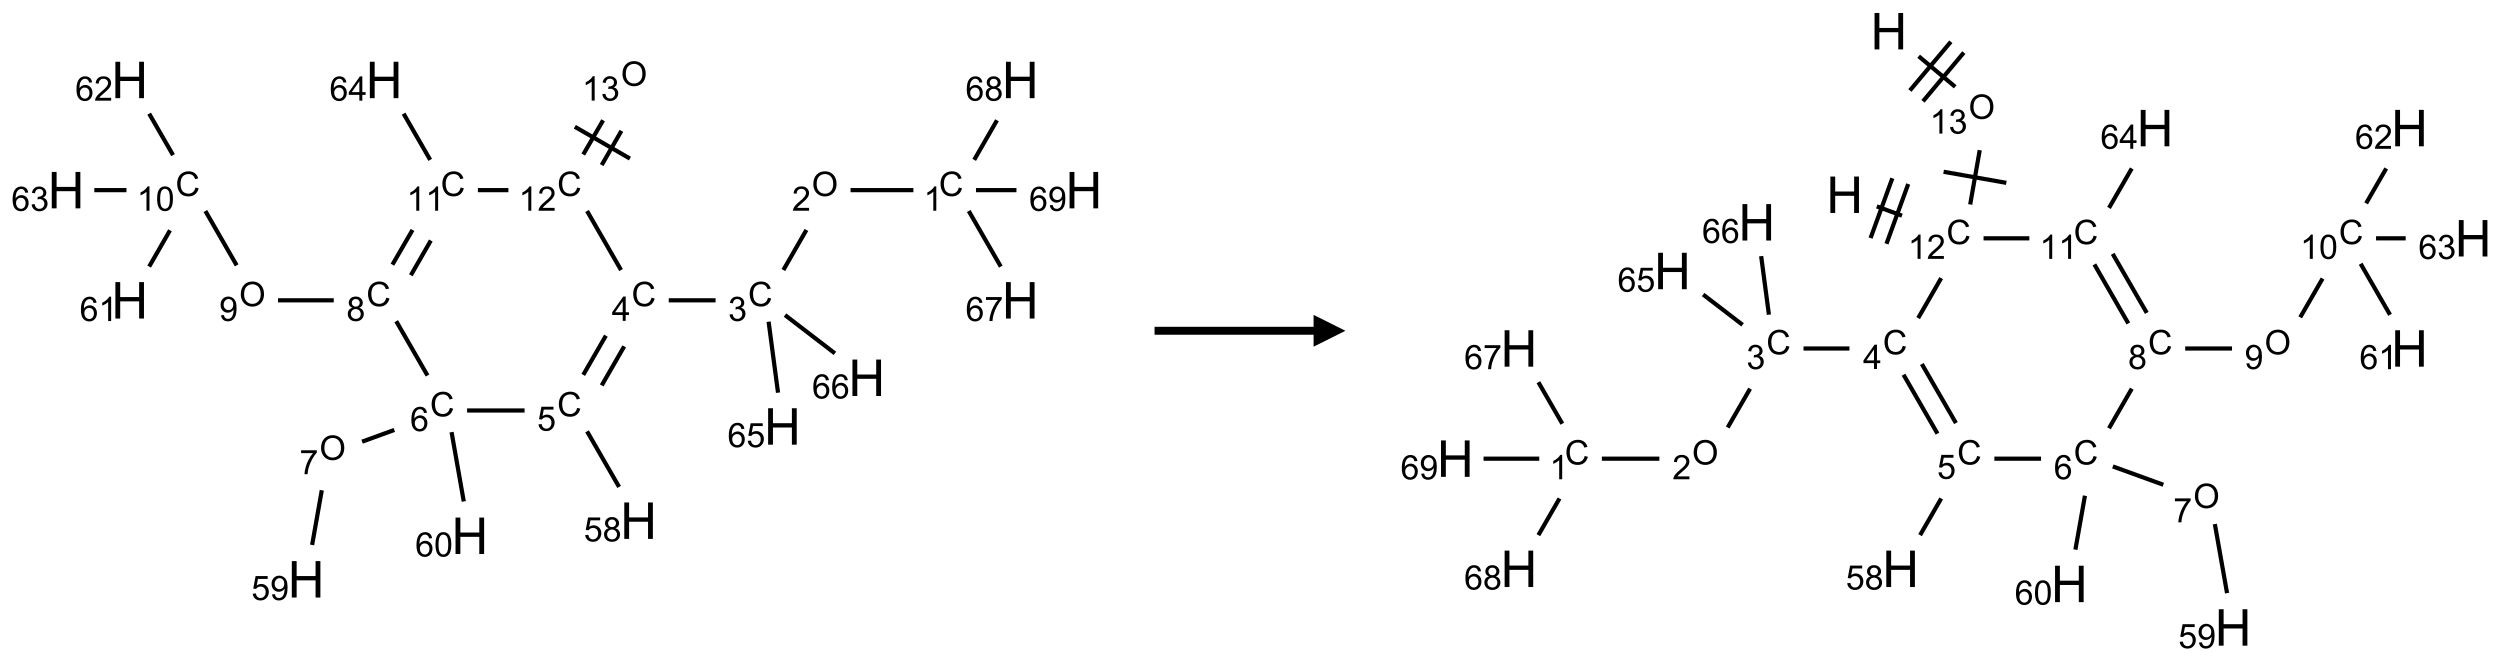 <?xml version="1.0" encoding="UTF-8"?>
<svg xmlns="http://www.w3.org/2000/svg" xmlns:xlink="http://www.w3.org/1999/xlink" width="786" height="208" viewBox="0 0 786 208">
<defs>
<g>
<g id="glyph-0-0">
<path d="M 1.332 0 L 1.332 -6.668 L 6.668 -6.668 L 6.668 0 Z M 1.5 -0.168 L 6.5 -0.168 L 6.5 -6.5 L 1.5 -6.5 Z M 1.5 -0.168 "/>
</g>
<g id="glyph-0-1">
<path d="M 6.27 -2.676 L 7.281 -2.422 C 7.07 -1.594 6.688 -0.961 6.137 -0.523 C 5.586 -0.086 4.914 0.129 4.121 0.129 C 3.297 0.129 2.629 -0.039 2.113 -0.371 C 1.598 -0.707 1.203 -1.191 0.934 -1.828 C 0.664 -2.465 0.531 -3.145 0.531 -3.875 C 0.531 -4.672 0.684 -5.363 0.988 -5.957 C 1.293 -6.547 1.723 -6.996 2.285 -7.305 C 2.844 -7.613 3.461 -7.766 4.137 -7.766 C 4.898 -7.766 5.543 -7.57 6.062 -7.184 C 6.582 -6.793 6.945 -6.246 7.152 -5.543 L 6.156 -5.309 C 5.98 -5.863 5.723 -6.266 5.387 -6.52 C 5.051 -6.773 4.625 -6.902 4.113 -6.902 C 3.527 -6.902 3.039 -6.762 2.645 -6.48 C 2.25 -6.199 1.973 -5.82 1.812 -5.348 C 1.652 -4.871 1.574 -4.383 1.574 -3.879 C 1.574 -3.23 1.668 -2.664 1.855 -2.18 C 2.047 -1.695 2.34 -1.332 2.738 -1.094 C 3.137 -0.855 3.57 -0.734 4.035 -0.734 C 4.602 -0.734 5.082 -0.898 5.473 -1.223 C 5.867 -1.551 6.133 -2.035 6.27 -2.676 Z M 6.27 -2.676 "/>
</g>
<g id="glyph-0-2">
<path d="M 3.973 0 L 3.035 0 L 3.035 -5.973 C 2.809 -5.758 2.516 -5.543 2.148 -5.328 C 1.781 -5.113 1.453 -4.953 1.16 -4.844 L 1.16 -5.75 C 1.684 -5.996 2.145 -6.297 2.535 -6.645 C 2.93 -6.996 3.207 -7.336 3.371 -7.668 L 3.973 -7.668 Z M 3.973 0 "/>
</g>
<g id="glyph-0-3">
<path d="M 0.516 -3.719 C 0.516 -4.984 0.855 -5.977 1.535 -6.695 C 2.215 -7.414 3.094 -7.77 4.172 -7.77 C 4.875 -7.77 5.512 -7.602 6.078 -7.266 C 6.645 -6.93 7.074 -6.461 7.371 -5.855 C 7.668 -5.254 7.816 -4.57 7.816 -3.809 C 7.816 -3.035 7.66 -2.34 7.348 -1.73 C 7.035 -1.117 6.594 -0.656 6.02 -0.34 C 5.449 -0.027 4.828 0.129 4.168 0.129 C 3.449 0.129 2.805 -0.043 2.238 -0.391 C 1.672 -0.738 1.246 -1.211 0.953 -1.812 C 0.66 -2.414 0.516 -3.047 0.516 -3.719 Z M 1.559 -3.703 C 1.559 -2.781 1.805 -2.059 2.301 -1.527 C 2.793 -1 3.414 -0.734 4.16 -0.734 C 4.922 -0.734 5.547 -1 6.039 -1.535 C 6.531 -2.07 6.777 -2.828 6.777 -3.812 C 6.777 -4.434 6.672 -4.977 6.461 -5.441 C 6.25 -5.902 5.945 -6.262 5.539 -6.52 C 5.133 -6.773 4.68 -6.902 4.176 -6.902 C 3.461 -6.902 2.848 -6.656 2.332 -6.164 C 1.816 -5.672 1.559 -4.852 1.559 -3.703 Z M 1.559 -3.703 "/>
</g>
<g id="glyph-0-4">
<path d="M 5.371 -0.902 L 5.371 0 L 0.324 0 C 0.316 -0.227 0.352 -0.441 0.434 -0.652 C 0.562 -0.996 0.766 -1.332 1.051 -1.668 C 1.332 -2 1.742 -2.387 2.277 -2.824 C 3.105 -3.504 3.668 -4.043 3.957 -4.441 C 4.25 -4.84 4.395 -5.215 4.395 -5.566 C 4.395 -5.938 4.262 -6.254 3.996 -6.508 C 3.73 -6.762 3.387 -6.891 2.957 -6.891 C 2.508 -6.891 2.145 -6.754 1.875 -6.484 C 1.605 -6.215 1.469 -5.84 1.465 -5.359 L 0.5 -5.457 C 0.566 -6.176 0.812 -6.727 1.246 -7.102 C 1.676 -7.477 2.254 -7.668 2.98 -7.668 C 3.711 -7.668 4.293 -7.465 4.719 -7.059 C 5.145 -6.652 5.359 -6.148 5.359 -5.547 C 5.359 -5.242 5.297 -4.941 5.172 -4.645 C 5.047 -4.352 4.84 -4.039 4.551 -3.715 C 4.262 -3.387 3.777 -2.938 3.105 -2.371 C 2.543 -1.898 2.18 -1.578 2.02 -1.41 C 1.859 -1.242 1.73 -1.07 1.625 -0.902 Z M 5.371 -0.902 "/>
</g>
<g id="glyph-0-5">
<path d="M 0.449 -2.016 L 1.387 -2.141 C 1.492 -1.609 1.676 -1.227 1.934 -0.992 C 2.191 -0.758 2.508 -0.641 2.879 -0.641 C 3.32 -0.641 3.695 -0.793 3.996 -1.098 C 4.301 -1.402 4.453 -1.781 4.453 -2.234 C 4.453 -2.664 4.312 -3.02 4.031 -3.301 C 3.75 -3.578 3.391 -3.719 2.957 -3.719 C 2.781 -3.719 2.562 -3.684 2.297 -3.613 L 2.402 -4.438 C 2.465 -4.43 2.516 -4.426 2.551 -4.426 C 2.949 -4.426 3.312 -4.531 3.629 -4.738 C 3.949 -4.949 4.109 -5.27 4.109 -5.703 C 4.109 -6.047 3.992 -6.332 3.762 -6.559 C 3.527 -6.785 3.227 -6.895 2.859 -6.895 C 2.496 -6.895 2.191 -6.781 1.949 -6.551 C 1.707 -6.324 1.547 -5.98 1.48 -5.52 L 0.543 -5.688 C 0.656 -6.316 0.918 -6.805 1.324 -7.148 C 1.73 -7.492 2.234 -7.668 2.84 -7.668 C 3.254 -7.668 3.641 -7.578 3.988 -7.398 C 4.34 -7.219 4.609 -6.977 4.793 -6.668 C 4.98 -6.359 5.074 -6.031 5.074 -5.684 C 5.074 -5.352 4.984 -5.051 4.809 -4.781 C 4.629 -4.512 4.367 -4.297 4.02 -4.137 C 4.473 -4.031 4.824 -3.816 5.074 -3.488 C 5.324 -3.16 5.449 -2.75 5.449 -2.254 C 5.449 -1.59 5.203 -1.023 4.719 -0.559 C 4.234 -0.098 3.617 0.137 2.875 0.137 C 2.203 0.137 1.648 -0.062 1.207 -0.465 C 0.762 -0.863 0.512 -1.379 0.449 -2.016 Z M 0.449 -2.016 "/>
</g>
<g id="glyph-0-6">
<path d="M 3.449 0 L 3.449 -1.828 L 0.137 -1.828 L 0.137 -2.688 L 3.621 -7.637 L 4.387 -7.637 L 4.387 -2.688 L 5.418 -2.688 L 5.418 -1.828 L 4.387 -1.828 L 4.387 0 Z M 3.449 -2.688 L 3.449 -6.129 L 1.059 -2.688 Z M 3.449 -2.688 "/>
</g>
<g id="glyph-0-7">
<path d="M 0.441 -2 L 1.426 -2.082 C 1.5 -1.605 1.668 -1.242 1.934 -1.004 C 2.199 -0.762 2.52 -0.641 2.895 -0.641 C 3.348 -0.641 3.73 -0.812 4.043 -1.152 C 4.355 -1.492 4.512 -1.941 4.512 -2.504 C 4.512 -3.039 4.359 -3.461 4.059 -3.77 C 3.758 -4.078 3.367 -4.234 2.879 -4.234 C 2.578 -4.234 2.305 -4.164 2.062 -4.027 C 1.82 -3.891 1.629 -3.715 1.488 -3.496 L 0.609 -3.609 L 1.348 -7.531 L 5.145 -7.531 L 5.145 -6.637 L 2.098 -6.637 L 1.688 -4.582 C 2.145 -4.902 2.625 -5.062 3.129 -5.062 C 3.797 -5.062 4.359 -4.832 4.816 -4.371 C 5.277 -3.91 5.504 -3.312 5.504 -2.59 C 5.504 -1.898 5.305 -1.301 4.902 -0.797 C 4.41 -0.18 3.742 0.129 2.895 0.129 C 2.199 0.129 1.633 -0.062 1.195 -0.453 C 0.758 -0.844 0.504 -1.359 0.441 -2 Z M 0.441 -2 "/>
</g>
<g id="glyph-0-8">
<path d="M 1.887 -4.141 C 1.496 -4.281 1.207 -4.484 1.02 -4.75 C 0.832 -5.016 0.738 -5.328 0.738 -5.699 C 0.738 -6.254 0.938 -6.719 1.34 -7.098 C 1.738 -7.477 2.27 -7.668 2.934 -7.668 C 3.598 -7.668 4.137 -7.473 4.543 -7.086 C 4.949 -6.699 5.152 -6.227 5.152 -5.672 C 5.152 -5.316 5.059 -5.008 4.871 -4.746 C 4.688 -4.484 4.406 -4.281 4.027 -4.141 C 4.496 -3.988 4.852 -3.742 5.098 -3.402 C 5.34 -3.062 5.465 -2.656 5.465 -2.184 C 5.465 -1.531 5.234 -0.98 4.77 -0.535 C 4.309 -0.09 3.703 0.129 2.949 0.129 C 2.195 0.129 1.586 -0.094 1.125 -0.539 C 0.664 -0.984 0.434 -1.543 0.434 -2.207 C 0.434 -2.703 0.559 -3.121 0.809 -3.457 C 1.062 -3.793 1.422 -4.02 1.887 -4.141 Z M 1.699 -5.73 C 1.699 -5.367 1.812 -5.074 2.047 -4.844 C 2.281 -4.613 2.582 -4.5 2.953 -4.5 C 3.312 -4.5 3.609 -4.613 3.84 -4.84 C 4.07 -5.066 4.188 -5.348 4.188 -5.676 C 4.188 -6.02 4.07 -6.309 3.832 -6.543 C 3.594 -6.777 3.297 -6.895 2.941 -6.895 C 2.586 -6.895 2.289 -6.781 2.051 -6.551 C 1.816 -6.324 1.699 -6.047 1.699 -5.73 Z M 1.395 -2.203 C 1.395 -1.938 1.461 -1.676 1.586 -1.426 C 1.711 -1.176 1.902 -0.984 2.152 -0.848 C 2.402 -0.711 2.672 -0.641 2.957 -0.641 C 3.406 -0.641 3.777 -0.785 4.066 -1.074 C 4.359 -1.363 4.504 -1.727 4.504 -2.172 C 4.504 -2.625 4.355 -2.996 4.055 -3.293 C 3.754 -3.586 3.379 -3.734 2.926 -3.734 C 2.484 -3.734 2.121 -3.59 1.832 -3.297 C 1.543 -3.004 1.395 -2.641 1.395 -2.203 Z M 1.395 -2.203 "/>
</g>
<g id="glyph-0-9">
<path d="M 5.309 -5.766 L 4.375 -5.691 C 4.293 -6.059 4.172 -6.328 4.02 -6.496 C 3.766 -6.762 3.453 -6.895 3.082 -6.895 C 2.785 -6.895 2.523 -6.812 2.297 -6.645 C 2 -6.43 1.77 -6.117 1.598 -5.703 C 1.43 -5.289 1.34 -4.703 1.332 -3.938 C 1.559 -4.281 1.836 -4.535 2.16 -4.703 C 2.488 -4.871 2.828 -4.953 3.188 -4.953 C 3.812 -4.953 4.344 -4.723 4.785 -4.262 C 5.223 -3.801 5.441 -3.207 5.441 -2.48 C 5.441 -2 5.34 -1.555 5.133 -1.145 C 4.926 -0.73 4.641 -0.418 4.281 -0.199 C 3.922 0.02 3.512 0.129 3.051 0.129 C 2.27 0.129 1.633 -0.156 1.141 -0.73 C 0.648 -1.305 0.402 -2.254 0.402 -3.574 C 0.402 -5.051 0.672 -6.121 1.219 -6.793 C 1.695 -7.375 2.336 -7.668 3.141 -7.668 C 3.742 -7.668 4.234 -7.5 4.617 -7.16 C 5 -6.824 5.23 -6.359 5.309 -5.766 Z M 1.48 -2.473 C 1.48 -2.152 1.547 -1.844 1.684 -1.547 C 1.82 -1.25 2.016 -1.027 2.262 -0.871 C 2.508 -0.719 2.766 -0.641 3.035 -0.641 C 3.434 -0.641 3.773 -0.801 4.059 -1.121 C 4.344 -1.441 4.484 -1.875 4.484 -2.422 C 4.484 -2.949 4.344 -3.367 4.062 -3.668 C 3.781 -3.973 3.426 -4.125 3 -4.125 C 2.578 -4.125 2.219 -3.973 1.922 -3.668 C 1.625 -3.363 1.48 -2.969 1.48 -2.473 Z M 1.48 -2.473 "/>
</g>
<g id="glyph-0-10">
<path d="M 0.504 -6.637 L 0.504 -7.535 L 5.449 -7.535 L 5.449 -6.809 C 4.961 -6.289 4.48 -5.602 4.004 -4.746 C 3.527 -3.887 3.156 -3.004 2.895 -2.098 C 2.707 -1.461 2.59 -0.762 2.535 0 L 1.574 0 C 1.582 -0.602 1.703 -1.328 1.926 -2.176 C 2.152 -3.027 2.477 -3.848 2.898 -4.637 C 3.32 -5.426 3.77 -6.094 4.246 -6.637 Z M 0.504 -6.637 "/>
</g>
<g id="glyph-0-11">
<path d="M 0.582 -1.766 L 1.484 -1.848 C 1.562 -1.426 1.707 -1.117 1.922 -0.926 C 2.137 -0.734 2.414 -0.641 2.75 -0.641 C 3.039 -0.641 3.289 -0.707 3.508 -0.84 C 3.727 -0.973 3.902 -1.148 4.043 -1.367 C 4.18 -1.586 4.297 -1.887 4.391 -2.262 C 4.484 -2.637 4.531 -3.016 4.531 -3.406 C 4.531 -3.449 4.531 -3.512 4.527 -3.594 C 4.34 -3.297 4.082 -3.055 3.758 -2.867 C 3.434 -2.68 3.082 -2.59 2.703 -2.59 C 2.07 -2.59 1.535 -2.816 1.098 -3.277 C 0.66 -3.734 0.441 -4.34 0.441 -5.09 C 0.441 -5.863 0.672 -6.484 1.129 -6.957 C 1.586 -7.43 2.156 -7.668 2.844 -7.668 C 3.34 -7.668 3.793 -7.531 4.207 -7.266 C 4.617 -7 4.93 -6.617 5.145 -6.121 C 5.355 -5.629 5.465 -4.91 5.465 -3.973 C 5.465 -2.996 5.359 -2.223 5.145 -1.645 C 4.934 -1.066 4.617 -0.625 4.199 -0.324 C 3.781 -0.02 3.293 0.129 2.73 0.129 C 2.133 0.129 1.645 -0.035 1.266 -0.367 C 0.887 -0.699 0.66 -1.164 0.582 -1.766 Z M 4.422 -5.137 C 4.422 -5.676 4.277 -6.102 3.992 -6.418 C 3.707 -6.734 3.359 -6.891 2.957 -6.891 C 2.543 -6.891 2.18 -6.719 1.871 -6.379 C 1.562 -6.039 1.406 -5.598 1.406 -5.059 C 1.406 -4.57 1.555 -4.176 1.848 -3.871 C 2.141 -3.566 2.5 -3.418 2.934 -3.418 C 3.367 -3.418 3.723 -3.57 4.004 -3.871 C 4.281 -4.176 4.422 -4.598 4.422 -5.137 Z M 4.422 -5.137 "/>
</g>
<g id="glyph-0-12">
<path d="M 0.441 -3.766 C 0.441 -4.668 0.535 -5.395 0.723 -5.945 C 0.906 -6.496 1.184 -6.922 1.551 -7.219 C 1.918 -7.516 2.375 -7.668 2.934 -7.668 C 3.344 -7.668 3.703 -7.586 4.012 -7.418 C 4.32 -7.254 4.574 -7.016 4.777 -6.707 C 4.977 -6.395 5.137 -6.016 5.25 -5.57 C 5.363 -5.125 5.422 -4.523 5.422 -3.766 C 5.422 -2.871 5.328 -2.148 5.145 -1.598 C 4.961 -1.047 4.688 -0.621 4.32 -0.32 C 3.953 -0.02 3.492 0.129 2.934 0.129 C 2.195 0.129 1.617 -0.133 1.199 -0.66 C 0.695 -1.297 0.441 -2.332 0.441 -3.766 Z M 1.406 -3.766 C 1.406 -2.512 1.555 -1.68 1.848 -1.262 C 2.141 -0.848 2.5 -0.641 2.934 -0.641 C 3.363 -0.641 3.727 -0.848 4.02 -1.266 C 4.312 -1.684 4.457 -2.516 4.457 -3.766 C 4.457 -5.023 4.312 -5.859 4.02 -6.27 C 3.727 -6.684 3.359 -6.891 2.922 -6.891 C 2.492 -6.891 2.148 -6.707 1.891 -6.344 C 1.566 -5.879 1.406 -5.02 1.406 -3.766 Z M 1.406 -3.766 "/>
</g>
<g id="glyph-1-0">
<path d="M 2 0 L 2 -10 L 10 -10 L 10 0 Z M 2.25 -0.25 L 9.75 -0.25 L 9.75 -9.75 L 2.25 -9.75 Z M 2.25 -0.25 "/>
</g>
<g id="glyph-1-1">
<path d="M 1.281 0 L 1.281 -11.453 L 2.797 -11.453 L 2.797 -6.75 L 8.75 -6.75 L 8.75 -11.453 L 10.266 -11.453 L 10.266 0 L 8.75 0 L 8.75 -5.398 L 2.797 -5.398 L 2.797 0 Z M 1.281 0 "/>
</g>
</g>
</defs>
<path fill="none" stroke-width="0.033" stroke-linecap="butt" stroke-linejoin="miter" stroke="rgb(0%, 0%, 0%)" stroke-opacity="1" stroke-miterlimit="10" d="M 6.66 0.866 L 6.166 0.866 " transform="matrix(40, 0, 0, 40, 20.77, 25.139)"/>
<path fill="none" stroke-width="0.033" stroke-linecap="butt" stroke-linejoin="miter" stroke="rgb(0%, 0%, 0%)" stroke-opacity="1" stroke-miterlimit="10" d="M 5.819 1.179 L 5.638 1.494 " transform="matrix(40, 0, 0, 40, 20.77, 25.139)"/>
<path fill="none" stroke-width="0.033" stroke-linecap="butt" stroke-linejoin="miter" stroke="rgb(0%, 0%, 0%)" stroke-opacity="1" stroke-miterlimit="10" d="M 5.105 1.732 L 4.737 1.732 " transform="matrix(40, 0, 0, 40, 20.77, 25.139)"/>
<path fill="none" stroke-width="0.033" stroke-linecap="butt" stroke-linejoin="miter" stroke="rgb(0%, 0%, 0%)" stroke-opacity="1" stroke-miterlimit="10" d="M 4.243 2.01 L 4.065 2.318 " transform="matrix(40, 0, 0, 40, 20.77, 25.139)"/>
<path fill="none" stroke-width="0.033" stroke-linecap="butt" stroke-linejoin="miter" stroke="rgb(0%, 0%, 0%)" stroke-opacity="1" stroke-miterlimit="10" d="M 4.387 2.094 L 4.21 2.401 " transform="matrix(40, 0, 0, 40, 20.77, 25.139)"/>
<path fill="none" stroke-width="0.033" stroke-linecap="butt" stroke-linejoin="miter" stroke="rgb(0%, 0%, 0%)" stroke-opacity="1" stroke-miterlimit="10" d="M 4.095 2.762 L 4.347 3.199 " transform="matrix(40, 0, 0, 40, 20.77, 25.139)"/>
<path fill="none" stroke-width="0.033" stroke-linecap="butt" stroke-linejoin="miter" stroke="rgb(0%, 0%, 0%)" stroke-opacity="1" stroke-miterlimit="10" d="M 3.604 2.598 L 3.152 2.598 " transform="matrix(40, 0, 0, 40, 20.77, 25.139)"/>
<path fill="none" stroke-width="0.033" stroke-linecap="butt" stroke-linejoin="miter" stroke="rgb(0%, 0%, 0%)" stroke-opacity="1" stroke-miterlimit="10" d="M 2.58 2.751 L 2.327 2.843 " transform="matrix(40, 0, 0, 40, 20.77, 25.139)"/>
<path fill="none" stroke-width="0.033" stroke-linecap="butt" stroke-linejoin="miter" stroke="rgb(0%, 0%, 0%)" stroke-opacity="1" stroke-miterlimit="10" d="M 2.01 3.225 L 1.934 3.655 " transform="matrix(40, 0, 0, 40, 20.77, 25.139)"/>
<path fill="none" stroke-width="0.033" stroke-linecap="butt" stroke-linejoin="miter" stroke="rgb(0%, 0%, 0%)" stroke-opacity="1" stroke-miterlimit="10" d="M 3.03 2.768 L 3.126 3.313 " transform="matrix(40, 0, 0, 40, 20.77, 25.139)"/>
<path fill="none" stroke-width="0.033" stroke-linecap="butt" stroke-linejoin="miter" stroke="rgb(0%, 0%, 0%)" stroke-opacity="1" stroke-miterlimit="10" d="M 2.841 2.323 L 2.595 1.896 " transform="matrix(40, 0, 0, 40, 20.77, 25.139)"/>
<path fill="none" stroke-width="0.033" stroke-linecap="butt" stroke-linejoin="miter" stroke="rgb(0%, 0%, 0%)" stroke-opacity="1" stroke-miterlimit="10" d="M 2.104 1.732 L 1.666 1.732 " transform="matrix(40, 0, 0, 40, 20.77, 25.139)"/>
<path fill="none" stroke-width="0.033" stroke-linecap="butt" stroke-linejoin="miter" stroke="rgb(0%, 0%, 0%)" stroke-opacity="1" stroke-miterlimit="10" d="M 1.341 1.457 L 1.095 1.03 " transform="matrix(40, 0, 0, 40, 20.77, 25.139)"/>
<path fill="none" stroke-width="0.033" stroke-linecap="butt" stroke-linejoin="miter" stroke="rgb(0%, 0%, 0%)" stroke-opacity="1" stroke-miterlimit="10" d="M 0.817 1.182 L 0.653 1.467 " transform="matrix(40, 0, 0, 40, 20.77, 25.139)"/>
<path fill="none" stroke-width="0.033" stroke-linecap="butt" stroke-linejoin="miter" stroke="rgb(0%, 0%, 0%)" stroke-opacity="1" stroke-miterlimit="10" d="M 0.841 0.591 L 0.653 0.265 " transform="matrix(40, 0, 0, 40, 20.77, 25.139)"/>
<path fill="none" stroke-width="0.033" stroke-linecap="butt" stroke-linejoin="miter" stroke="rgb(0%, 0%, 0%)" stroke-opacity="1" stroke-miterlimit="10" d="M 0.475 0.866 L 0.222 0.866 " transform="matrix(40, 0, 0, 40, 20.77, 25.139)"/>
<path fill="none" stroke-width="0.033" stroke-linecap="butt" stroke-linejoin="miter" stroke="rgb(0%, 0%, 0%)" stroke-opacity="1" stroke-miterlimit="10" d="M 2.71 1.535 L 2.867 1.262 " transform="matrix(40, 0, 0, 40, 20.77, 25.139)"/>
<path fill="none" stroke-width="0.033" stroke-linecap="butt" stroke-linejoin="miter" stroke="rgb(0%, 0%, 0%)" stroke-opacity="1" stroke-miterlimit="10" d="M 2.565 1.452 L 2.723 1.179 " transform="matrix(40, 0, 0, 40, 20.77, 25.139)"/>
<path fill="none" stroke-width="0.033" stroke-linecap="butt" stroke-linejoin="miter" stroke="rgb(0%, 0%, 0%)" stroke-opacity="1" stroke-miterlimit="10" d="M 2.862 0.628 L 2.653 0.265 " transform="matrix(40, 0, 0, 40, 20.77, 25.139)"/>
<path fill="none" stroke-width="0.033" stroke-linecap="butt" stroke-linejoin="miter" stroke="rgb(0%, 0%, 0%)" stroke-opacity="1" stroke-miterlimit="10" d="M 3.237 0.866 L 3.477 0.866 " transform="matrix(40, 0, 0, 40, 20.77, 25.139)"/>
<path fill="none" stroke-width="0.033" stroke-linecap="butt" stroke-linejoin="miter" stroke="rgb(0%, 0%, 0%)" stroke-opacity="1" stroke-miterlimit="10" d="M 4.095 1.03 L 4.362 1.494 " transform="matrix(40, 0, 0, 40, 20.77, 25.139)"/>
<path fill="none" stroke-width="0.033" stroke-linecap="butt" stroke-linejoin="miter" stroke="rgb(0%, 0%, 0%)" stroke-opacity="1" stroke-miterlimit="10" d="M 4.21 0.669 L 4.365 0.4 " transform="matrix(40, 0, 0, 40, 20.77, 25.139)"/>
<path fill="none" stroke-width="0.033" stroke-linecap="butt" stroke-linejoin="miter" stroke="rgb(0%, 0%, 0%)" stroke-opacity="1" stroke-miterlimit="10" d="M 4.065 0.586 L 4.221 0.317 " transform="matrix(40, 0, 0, 40, 20.77, 25.139)"/>
<path fill="none" stroke-width="0.033" stroke-linecap="butt" stroke-linejoin="miter" stroke="rgb(0%, 0%, 0%)" stroke-opacity="1" stroke-miterlimit="10" d="M 4.432 0.618 L 3.999 0.368 " transform="matrix(40, 0, 0, 40, 20.77, 25.139)"/>
<path fill="none" stroke-width="0.033" stroke-linecap="butt" stroke-linejoin="miter" stroke="rgb(0%, 0%, 0%)" stroke-opacity="1" stroke-miterlimit="10" d="M 5.522 1.9 L 5.596 2.458 " transform="matrix(40, 0, 0, 40, 20.77, 25.139)"/>
<path fill="none" stroke-width="0.033" stroke-linecap="butt" stroke-linejoin="miter" stroke="rgb(0%, 0%, 0%)" stroke-opacity="1" stroke-miterlimit="10" d="M 5.651 1.848 L 6.043 2.149 " transform="matrix(40, 0, 0, 40, 20.77, 25.139)"/>
<path fill="none" stroke-width="0.033" stroke-linecap="butt" stroke-linejoin="miter" stroke="rgb(0%, 0%, 0%)" stroke-opacity="1" stroke-miterlimit="10" d="M 7.095 1.03 L 7.347 1.467 " transform="matrix(40, 0, 0, 40, 20.77, 25.139)"/>
<path fill="none" stroke-width="0.033" stroke-linecap="butt" stroke-linejoin="miter" stroke="rgb(0%, 0%, 0%)" stroke-opacity="1" stroke-miterlimit="10" d="M 7.138 0.628 L 7.317 0.317 " transform="matrix(40, 0, 0, 40, 20.77, 25.139)"/>
<path fill="none" stroke-width="0.033" stroke-linecap="butt" stroke-linejoin="miter" stroke="rgb(0%, 0%, 0%)" stroke-opacity="1" stroke-miterlimit="10" d="M 7.152 0.866 L 7.47 0.866 " transform="matrix(40, 0, 0, 40, 20.77, 25.139)"/>
<g fill="rgb(0%, 0%, 0%)" fill-opacity="1">
<use xlink:href="#glyph-0-1" x="295.176" y="61.625"/>
</g>
<g fill="rgb(0%, 0%, 0%)" fill-opacity="1">
<use xlink:href="#glyph-0-2" x="290.398" y="66.262"/>
</g>
<g fill="rgb(0%, 0%, 0%)" fill-opacity="1">
<use xlink:href="#glyph-0-3" x="255.191" y="61.629"/>
</g>
<g fill="rgb(0%, 0%, 0%)" fill-opacity="1">
<use xlink:href="#glyph-0-4" x="249.004" y="66.262"/>
</g>
<g fill="rgb(0%, 0%, 0%)" fill-opacity="1">
<use xlink:href="#glyph-0-1" x="235.176" y="96.266"/>
</g>
<g fill="rgb(0%, 0%, 0%)" fill-opacity="1">
<use xlink:href="#glyph-0-5" x="228.926" y="100.902"/>
</g>
<g fill="rgb(0%, 0%, 0%)" fill-opacity="1">
<use xlink:href="#glyph-0-1" x="198.551" y="96.266"/>
</g>
<g fill="rgb(0%, 0%, 0%)" fill-opacity="1">
<use xlink:href="#glyph-0-6" x="192.332" y="100.871"/>
</g>
<g fill="rgb(0%, 0%, 0%)" fill-opacity="1">
<use xlink:href="#glyph-0-1" x="175.176" y="130.906"/>
</g>
<g fill="rgb(0%, 0%, 0%)" fill-opacity="1">
<use xlink:href="#glyph-0-7" x="168.867" y="135.41"/>
</g>
<g fill="rgb(0%, 0%, 0%)" fill-opacity="1">
<use xlink:href="#glyph-1-1" x="194.996" y="169.43"/>
</g>
<g fill="rgb(0%, 0%, 0%)" fill-opacity="1">
<use xlink:href="#glyph-0-7" x="183.547" y="170.223"/>
<use xlink:href="#glyph-0-8" x="189.479" y="170.223"/>
</g>
<g fill="rgb(0%, 0%, 0%)" fill-opacity="1">
<use xlink:href="#glyph-0-1" x="135.176" y="130.906"/>
</g>
<g fill="rgb(0%, 0%, 0%)" fill-opacity="1">
<use xlink:href="#glyph-0-9" x="128.93" y="135.543"/>
</g>
<g fill="rgb(0%, 0%, 0%)" fill-opacity="1">
<use xlink:href="#glyph-0-3" x="100.426" y="144.59"/>
</g>
<g fill="rgb(0%, 0%, 0%)" fill-opacity="1">
<use xlink:href="#glyph-0-10" x="94.16" y="149.094"/>
</g>
<g fill="rgb(0%, 0%, 0%)" fill-opacity="1">
<use xlink:href="#glyph-1-1" x="90.465" y="187.863"/>
</g>
<g fill="rgb(0%, 0%, 0%)" fill-opacity="1">
<use xlink:href="#glyph-0-7" x="79.012" y="188.656"/>
<use xlink:href="#glyph-0-11" x="84.944" y="188.656"/>
</g>
<g fill="rgb(0%, 0%, 0%)" fill-opacity="1">
<use xlink:href="#glyph-1-1" x="141.941" y="174.18"/>
</g>
<g fill="rgb(0%, 0%, 0%)" fill-opacity="1">
<use xlink:href="#glyph-0-9" x="130.535" y="174.973"/>
<use xlink:href="#glyph-0-12" x="136.467" y="174.973"/>
</g>
<g fill="rgb(0%, 0%, 0%)" fill-opacity="1">
<use xlink:href="#glyph-0-1" x="115.176" y="96.266"/>
</g>
<g fill="rgb(0%, 0%, 0%)" fill-opacity="1">
<use xlink:href="#glyph-0-8" x="108.91" y="100.902"/>
</g>
<g fill="rgb(0%, 0%, 0%)" fill-opacity="1">
<use xlink:href="#glyph-0-3" x="75.191" y="96.27"/>
</g>
<g fill="rgb(0%, 0%, 0%)" fill-opacity="1">
<use xlink:href="#glyph-0-11" x="68.91" y="100.902"/>
</g>
<g fill="rgb(0%, 0%, 0%)" fill-opacity="1">
<use xlink:href="#glyph-0-1" x="55.176" y="61.625"/>
</g>
<g fill="rgb(0%, 0%, 0%)" fill-opacity="1">
<use xlink:href="#glyph-0-2" x="43.02" y="66.262"/>
<use xlink:href="#glyph-0-12" x="48.952" y="66.262"/>
</g>
<g fill="rgb(0%, 0%, 0%)" fill-opacity="1">
<use xlink:href="#glyph-1-1" x="34.996" y="100.148"/>
</g>
<g fill="rgb(0%, 0%, 0%)" fill-opacity="1">
<use xlink:href="#glyph-0-9" x="25.039" y="100.941"/>
<use xlink:href="#glyph-0-2" x="30.971" y="100.941"/>
</g>
<g fill="rgb(0%, 0%, 0%)" fill-opacity="1">
<use xlink:href="#glyph-1-1" x="34.996" y="30.867"/>
</g>
<g fill="rgb(0%, 0%, 0%)" fill-opacity="1">
<use xlink:href="#glyph-0-9" x="23.641" y="31.66"/>
<use xlink:href="#glyph-0-4" x="29.573" y="31.66"/>
</g>
<g fill="rgb(0%, 0%, 0%)" fill-opacity="1">
<use xlink:href="#glyph-1-1" x="14.996" y="65.508"/>
</g>
<g fill="rgb(0%, 0%, 0%)" fill-opacity="1">
<use xlink:href="#glyph-0-9" x="3.562" y="66.301"/>
<use xlink:href="#glyph-0-5" x="9.495" y="66.301"/>
</g>
<g fill="rgb(0%, 0%, 0%)" fill-opacity="1">
<use xlink:href="#glyph-0-1" x="138.551" y="61.625"/>
</g>
<g fill="rgb(0%, 0%, 0%)" fill-opacity="1">
<use xlink:href="#glyph-0-2" x="127.84" y="66.262"/>
<use xlink:href="#glyph-0-2" x="133.772" y="66.262"/>
</g>
<g fill="rgb(0%, 0%, 0%)" fill-opacity="1">
<use xlink:href="#glyph-1-1" x="114.996" y="30.867"/>
</g>
<g fill="rgb(0%, 0%, 0%)" fill-opacity="1">
<use xlink:href="#glyph-0-9" x="103.594" y="31.66"/>
<use xlink:href="#glyph-0-6" x="109.526" y="31.66"/>
</g>
<g fill="rgb(0%, 0%, 0%)" fill-opacity="1">
<use xlink:href="#glyph-0-1" x="175.176" y="61.625"/>
</g>
<g fill="rgb(0%, 0%, 0%)" fill-opacity="1">
<use xlink:href="#glyph-0-2" x="163.07" y="66.262"/>
<use xlink:href="#glyph-0-4" x="169.003" y="66.262"/>
</g>
<g fill="rgb(0%, 0%, 0%)" fill-opacity="1">
<use xlink:href="#glyph-0-3" x="195.191" y="26.988"/>
</g>
<g fill="rgb(0%, 0%, 0%)" fill-opacity="1">
<use xlink:href="#glyph-0-2" x="182.992" y="31.621"/>
<use xlink:href="#glyph-0-5" x="188.924" y="31.621"/>
</g>
<g fill="rgb(0%, 0%, 0%)" fill-opacity="1">
<use xlink:href="#glyph-1-1" x="240.219" y="139.805"/>
</g>
<g fill="rgb(0%, 0%, 0%)" fill-opacity="1">
<use xlink:href="#glyph-0-9" x="228.727" y="140.598"/>
<use xlink:href="#glyph-0-7" x="234.659" y="140.598"/>
</g>
<g fill="rgb(0%, 0%, 0%)" fill-opacity="1">
<use xlink:href="#glyph-1-1" x="266.73" y="124.5"/>
</g>
<g fill="rgb(0%, 0%, 0%)" fill-opacity="1">
<use xlink:href="#glyph-0-9" x="255.305" y="125.289"/>
<use xlink:href="#glyph-0-9" x="261.237" y="125.289"/>
</g>
<g fill="rgb(0%, 0%, 0%)" fill-opacity="1">
<use xlink:href="#glyph-1-1" x="314.996" y="100.148"/>
</g>
<g fill="rgb(0%, 0%, 0%)" fill-opacity="1">
<use xlink:href="#glyph-0-9" x="303.562" y="100.941"/>
<use xlink:href="#glyph-0-10" x="309.495" y="100.941"/>
</g>
<g fill="rgb(0%, 0%, 0%)" fill-opacity="1">
<use xlink:href="#glyph-1-1" x="314.996" y="30.867"/>
</g>
<g fill="rgb(0%, 0%, 0%)" fill-opacity="1">
<use xlink:href="#glyph-0-9" x="303.547" y="31.66"/>
<use xlink:href="#glyph-0-8" x="309.479" y="31.66"/>
</g>
<g fill="rgb(0%, 0%, 0%)" fill-opacity="1">
<use xlink:href="#glyph-1-1" x="334.996" y="65.508"/>
</g>
<g fill="rgb(0%, 0%, 0%)" fill-opacity="1">
<use xlink:href="#glyph-0-9" x="323.547" y="66.301"/>
<use xlink:href="#glyph-0-11" x="329.479" y="66.301"/>
</g>
<path fill-rule="nonzero" fill="rgb(0%, 0%, 0%)" fill-opacity="1" d="M 362.992 105.25 L 412.992 105.25 L 412.992 109 L 422.992 104 L 412.992 99 L 412.992 102.75 L 362.992 102.75 "/>
<path fill="none" stroke-width="0.033" stroke-linecap="butt" stroke-linejoin="miter" stroke="rgb(0%, 0%, 0%)" stroke-opacity="1" stroke-miterlimit="10" d="M 3.313 1.377 L 3.511 1.45 " transform="matrix(40, 0, 0, 40, 457.547, 9.809)"/>
<path fill="none" stroke-width="0.033" stroke-linecap="butt" stroke-linejoin="miter" stroke="rgb(0%, 0%, 0%)" stroke-opacity="1" stroke-miterlimit="10" d="M 3.389 1.671 L 3.56 1.201 " transform="matrix(40, 0, 0, 40, 457.547, 9.809)"/>
<path fill="none" stroke-width="0.033" stroke-linecap="butt" stroke-linejoin="miter" stroke="rgb(0%, 0%, 0%)" stroke-opacity="1" stroke-miterlimit="10" d="M 3.264 1.626 L 3.435 1.156 " transform="matrix(40, 0, 0, 40, 457.547, 9.809)"/>
<path fill="none" stroke-width="0.033" stroke-linecap="butt" stroke-linejoin="miter" stroke="rgb(0%, 0%, 0%)" stroke-opacity="1" stroke-miterlimit="10" d="M 4.047 1.362 L 4.122 0.935 " transform="matrix(40, 0, 0, 40, 457.547, 9.809)"/>
<path fill="none" stroke-width="0.033" stroke-linecap="butt" stroke-linejoin="miter" stroke="rgb(0%, 0%, 0%)" stroke-opacity="1" stroke-miterlimit="10" d="M 4.331 1.192 L 3.838 1.105 " transform="matrix(40, 0, 0, 40, 457.547, 9.809)"/>
<path fill="none" stroke-width="0.033" stroke-linecap="butt" stroke-linejoin="miter" stroke="rgb(0%, 0%, 0%)" stroke-opacity="1" stroke-miterlimit="10" d="M 3.929 0.437 L 3.642 0.197 " transform="matrix(40, 0, 0, 40, 457.547, 9.809)"/>
<path fill="none" stroke-width="0.033" stroke-linecap="butt" stroke-linejoin="miter" stroke="rgb(0%, 0%, 0%)" stroke-opacity="1" stroke-miterlimit="10" d="M 3.895 0.083 L 3.573 0.466 " transform="matrix(40, 0, 0, 40, 457.547, 9.809)"/>
<path fill="none" stroke-width="0.033" stroke-linecap="butt" stroke-linejoin="miter" stroke="rgb(0%, 0%, 0%)" stroke-opacity="1" stroke-miterlimit="10" d="M 3.997 0.168 L 3.676 0.551 " transform="matrix(40, 0, 0, 40, 457.547, 9.809)"/>
<path fill="none" stroke-width="0.033" stroke-linecap="butt" stroke-linejoin="miter" stroke="rgb(0%, 0%, 0%)" stroke-opacity="1" stroke-miterlimit="10" d="M 3.819 1.941 L 3.638 2.255 " transform="matrix(40, 0, 0, 40, 457.547, 9.809)"/>
<path fill="none" stroke-width="0.033" stroke-linecap="butt" stroke-linejoin="miter" stroke="rgb(0%, 0%, 0%)" stroke-opacity="1" stroke-miterlimit="10" d="M 3.098 2.494 L 2.737 2.494 " transform="matrix(40, 0, 0, 40, 457.547, 9.809)"/>
<path fill="none" stroke-width="0.033" stroke-linecap="butt" stroke-linejoin="miter" stroke="rgb(0%, 0%, 0%)" stroke-opacity="1" stroke-miterlimit="10" d="M 2.317 2.81 L 2.141 3.115 " transform="matrix(40, 0, 0, 40, 457.547, 9.809)"/>
<path fill="none" stroke-width="0.033" stroke-linecap="butt" stroke-linejoin="miter" stroke="rgb(0%, 0%, 0%)" stroke-opacity="1" stroke-miterlimit="10" d="M 1.604 3.36 L 1.152 3.36 " transform="matrix(40, 0, 0, 40, 457.547, 9.809)"/>
<path fill="none" stroke-width="0.033" stroke-linecap="butt" stroke-linejoin="miter" stroke="rgb(0%, 0%, 0%)" stroke-opacity="1" stroke-miterlimit="10" d="M 0.841 3.085 L 0.653 2.759 " transform="matrix(40, 0, 0, 40, 457.547, 9.809)"/>
<path fill="none" stroke-width="0.033" stroke-linecap="butt" stroke-linejoin="miter" stroke="rgb(0%, 0%, 0%)" stroke-opacity="1" stroke-miterlimit="10" d="M 0.819 3.673 L 0.653 3.961 " transform="matrix(40, 0, 0, 40, 457.547, 9.809)"/>
<path fill="none" stroke-width="0.033" stroke-linecap="butt" stroke-linejoin="miter" stroke="rgb(0%, 0%, 0%)" stroke-opacity="1" stroke-miterlimit="10" d="M 0.66 3.36 L 0.222 3.36 " transform="matrix(40, 0, 0, 40, 457.547, 9.809)"/>
<path fill="none" stroke-width="0.033" stroke-linecap="butt" stroke-linejoin="miter" stroke="rgb(0%, 0%, 0%)" stroke-opacity="1" stroke-miterlimit="10" d="M 2.258 2.308 L 1.948 2.07 " transform="matrix(40, 0, 0, 40, 457.547, 9.809)"/>
<path fill="none" stroke-width="0.033" stroke-linecap="butt" stroke-linejoin="miter" stroke="rgb(0%, 0%, 0%)" stroke-opacity="1" stroke-miterlimit="10" d="M 2.465 2.228 L 2.404 1.768 " transform="matrix(40, 0, 0, 40, 457.547, 9.809)"/>
<path fill="none" stroke-width="0.033" stroke-linecap="butt" stroke-linejoin="miter" stroke="rgb(0%, 0%, 0%)" stroke-opacity="1" stroke-miterlimit="10" d="M 3.523 2.7 L 3.79 3.163 " transform="matrix(40, 0, 0, 40, 457.547, 9.809)"/>
<path fill="none" stroke-width="0.033" stroke-linecap="butt" stroke-linejoin="miter" stroke="rgb(0%, 0%, 0%)" stroke-opacity="1" stroke-miterlimit="10" d="M 3.667 2.616 L 3.935 3.08 " transform="matrix(40, 0, 0, 40, 457.547, 9.809)"/>
<path fill="none" stroke-width="0.033" stroke-linecap="butt" stroke-linejoin="miter" stroke="rgb(0%, 0%, 0%)" stroke-opacity="1" stroke-miterlimit="10" d="M 3.819 3.673 L 3.653 3.961 " transform="matrix(40, 0, 0, 40, 457.547, 9.809)"/>
<path fill="none" stroke-width="0.033" stroke-linecap="butt" stroke-linejoin="miter" stroke="rgb(0%, 0%, 0%)" stroke-opacity="1" stroke-miterlimit="10" d="M 4.237 3.36 L 4.604 3.36 " transform="matrix(40, 0, 0, 40, 457.547, 9.809)"/>
<path fill="none" stroke-width="0.033" stroke-linecap="butt" stroke-linejoin="miter" stroke="rgb(0%, 0%, 0%)" stroke-opacity="1" stroke-miterlimit="10" d="M 5.168 3.421 L 5.565 3.565 " transform="matrix(40, 0, 0, 40, 457.547, 9.809)"/>
<path fill="none" stroke-width="0.033" stroke-linecap="butt" stroke-linejoin="miter" stroke="rgb(0%, 0%, 0%)" stroke-opacity="1" stroke-miterlimit="10" d="M 5.97 3.874 L 6.066 4.417 " transform="matrix(40, 0, 0, 40, 457.547, 9.809)"/>
<path fill="none" stroke-width="0.033" stroke-linecap="butt" stroke-linejoin="miter" stroke="rgb(0%, 0%, 0%)" stroke-opacity="1" stroke-miterlimit="10" d="M 4.949 3.651 L 4.874 4.075 " transform="matrix(40, 0, 0, 40, 457.547, 9.809)"/>
<path fill="none" stroke-width="0.033" stroke-linecap="butt" stroke-linejoin="miter" stroke="rgb(0%, 0%, 0%)" stroke-opacity="1" stroke-miterlimit="10" d="M 5.138 3.121 L 5.317 2.81 " transform="matrix(40, 0, 0, 40, 457.547, 9.809)"/>
<path fill="none" stroke-width="0.033" stroke-linecap="butt" stroke-linejoin="miter" stroke="rgb(0%, 0%, 0%)" stroke-opacity="1" stroke-miterlimit="10" d="M 5.737 2.494 L 6.105 2.494 " transform="matrix(40, 0, 0, 40, 457.547, 9.809)"/>
<path fill="none" stroke-width="0.033" stroke-linecap="butt" stroke-linejoin="miter" stroke="rgb(0%, 0%, 0%)" stroke-opacity="1" stroke-miterlimit="10" d="M 6.641 2.249 L 6.817 1.944 " transform="matrix(40, 0, 0, 40, 457.547, 9.809)"/>
<path fill="none" stroke-width="0.033" stroke-linecap="butt" stroke-linejoin="miter" stroke="rgb(0%, 0%, 0%)" stroke-opacity="1" stroke-miterlimit="10" d="M 7.116 1.828 L 7.347 2.229 " transform="matrix(40, 0, 0, 40, 457.547, 9.809)"/>
<path fill="none" stroke-width="0.033" stroke-linecap="butt" stroke-linejoin="miter" stroke="rgb(0%, 0%, 0%)" stroke-opacity="1" stroke-miterlimit="10" d="M 7.159 1.353 L 7.317 1.079 " transform="matrix(40, 0, 0, 40, 457.547, 9.809)"/>
<path fill="none" stroke-width="0.033" stroke-linecap="butt" stroke-linejoin="miter" stroke="rgb(0%, 0%, 0%)" stroke-opacity="1" stroke-miterlimit="10" d="M 7.237 1.628 L 7.47 1.628 " transform="matrix(40, 0, 0, 40, 457.547, 9.809)"/>
<path fill="none" stroke-width="0.033" stroke-linecap="butt" stroke-linejoin="miter" stroke="rgb(0%, 0%, 0%)" stroke-opacity="1" stroke-miterlimit="10" d="M 5.435 2.214 L 5.167 1.75 " transform="matrix(40, 0, 0, 40, 457.547, 9.809)"/>
<path fill="none" stroke-width="0.033" stroke-linecap="butt" stroke-linejoin="miter" stroke="rgb(0%, 0%, 0%)" stroke-opacity="1" stroke-miterlimit="10" d="M 5.29 2.297 L 5.023 1.833 " transform="matrix(40, 0, 0, 40, 457.547, 9.809)"/>
<path fill="none" stroke-width="0.033" stroke-linecap="butt" stroke-linejoin="miter" stroke="rgb(0%, 0%, 0%)" stroke-opacity="1" stroke-miterlimit="10" d="M 4.512 1.628 L 4.152 1.628 " transform="matrix(40, 0, 0, 40, 457.547, 9.809)"/>
<path fill="none" stroke-width="0.033" stroke-linecap="butt" stroke-linejoin="miter" stroke="rgb(0%, 0%, 0%)" stroke-opacity="1" stroke-miterlimit="10" d="M 5.138 1.389 L 5.317 1.079 " transform="matrix(40, 0, 0, 40, 457.547, 9.809)"/>
<g fill="rgb(0%, 0%, 0%)" fill-opacity="1">
<use xlink:href="#glyph-1-1" x="574.188" y="66.961"/>
</g>
<g fill="rgb(0%, 0%, 0%)" fill-opacity="1">
<use xlink:href="#glyph-0-1" x="611.953" y="76.758"/>
</g>
<g fill="rgb(0%, 0%, 0%)" fill-opacity="1">
<use xlink:href="#glyph-0-2" x="599.848" y="81.395"/>
<use xlink:href="#glyph-0-4" x="605.78" y="81.395"/>
</g>
<g fill="rgb(0%, 0%, 0%)" fill-opacity="1">
<use xlink:href="#glyph-0-3" x="618.914" y="37.367"/>
</g>
<g fill="rgb(0%, 0%, 0%)" fill-opacity="1">
<use xlink:href="#glyph-0-2" x="606.715" y="42"/>
<use xlink:href="#glyph-0-5" x="612.647" y="42"/>
</g>
<g fill="rgb(0%, 0%, 0%)" fill-opacity="1">
<use xlink:href="#glyph-1-1" x="588.078" y="15.535"/>
</g>
<g fill="rgb(0%, 0%, 0%)" fill-opacity="1">
<use xlink:href="#glyph-0-1" x="591.953" y="111.398"/>
</g>
<g fill="rgb(0%, 0%, 0%)" fill-opacity="1">
<use xlink:href="#glyph-0-6" x="585.734" y="116.004"/>
</g>
<g fill="rgb(0%, 0%, 0%)" fill-opacity="1">
<use xlink:href="#glyph-0-1" x="555.328" y="111.398"/>
</g>
<g fill="rgb(0%, 0%, 0%)" fill-opacity="1">
<use xlink:href="#glyph-0-5" x="549.078" y="116.035"/>
</g>
<g fill="rgb(0%, 0%, 0%)" fill-opacity="1">
<use xlink:href="#glyph-0-3" x="531.969" y="146.043"/>
</g>
<g fill="rgb(0%, 0%, 0%)" fill-opacity="1">
<use xlink:href="#glyph-0-4" x="525.781" y="150.676"/>
</g>
<g fill="rgb(0%, 0%, 0%)" fill-opacity="1">
<use xlink:href="#glyph-0-1" x="491.953" y="146.039"/>
</g>
<g fill="rgb(0%, 0%, 0%)" fill-opacity="1">
<use xlink:href="#glyph-0-2" x="487.176" y="150.676"/>
</g>
<g fill="rgb(0%, 0%, 0%)" fill-opacity="1">
<use xlink:href="#glyph-1-1" x="471.773" y="115.281"/>
</g>
<g fill="rgb(0%, 0%, 0%)" fill-opacity="1">
<use xlink:href="#glyph-0-9" x="460.34" y="116.074"/>
<use xlink:href="#glyph-0-10" x="466.272" y="116.074"/>
</g>
<g fill="rgb(0%, 0%, 0%)" fill-opacity="1">
<use xlink:href="#glyph-1-1" x="471.773" y="184.562"/>
</g>
<g fill="rgb(0%, 0%, 0%)" fill-opacity="1">
<use xlink:href="#glyph-0-9" x="460.324" y="185.355"/>
<use xlink:href="#glyph-0-8" x="466.257" y="185.355"/>
</g>
<g fill="rgb(0%, 0%, 0%)" fill-opacity="1">
<use xlink:href="#glyph-1-1" x="451.773" y="149.922"/>
</g>
<g fill="rgb(0%, 0%, 0%)" fill-opacity="1">
<use xlink:href="#glyph-0-9" x="440.324" y="150.715"/>
<use xlink:href="#glyph-0-11" x="446.257" y="150.715"/>
</g>
<g fill="rgb(0%, 0%, 0%)" fill-opacity="1">
<use xlink:href="#glyph-1-1" x="520.039" y="90.93"/>
</g>
<g fill="rgb(0%, 0%, 0%)" fill-opacity="1">
<use xlink:href="#glyph-0-9" x="508.551" y="91.723"/>
<use xlink:href="#glyph-0-7" x="514.483" y="91.723"/>
</g>
<g fill="rgb(0%, 0%, 0%)" fill-opacity="1">
<use xlink:href="#glyph-1-1" x="546.555" y="75.625"/>
</g>
<g fill="rgb(0%, 0%, 0%)" fill-opacity="1">
<use xlink:href="#glyph-0-9" x="535.125" y="76.414"/>
<use xlink:href="#glyph-0-9" x="541.057" y="76.414"/>
</g>
<g fill="rgb(0%, 0%, 0%)" fill-opacity="1">
<use xlink:href="#glyph-0-1" x="615.328" y="146.039"/>
</g>
<g fill="rgb(0%, 0%, 0%)" fill-opacity="1">
<use xlink:href="#glyph-0-7" x="609.02" y="150.543"/>
</g>
<g fill="rgb(0%, 0%, 0%)" fill-opacity="1">
<use xlink:href="#glyph-1-1" x="591.773" y="184.562"/>
</g>
<g fill="rgb(0%, 0%, 0%)" fill-opacity="1">
<use xlink:href="#glyph-0-7" x="580.324" y="185.355"/>
<use xlink:href="#glyph-0-8" x="586.257" y="185.355"/>
</g>
<g fill="rgb(0%, 0%, 0%)" fill-opacity="1">
<use xlink:href="#glyph-0-1" x="651.953" y="146.039"/>
</g>
<g fill="rgb(0%, 0%, 0%)" fill-opacity="1">
<use xlink:href="#glyph-0-9" x="645.707" y="150.676"/>
</g>
<g fill="rgb(0%, 0%, 0%)" fill-opacity="1">
<use xlink:href="#glyph-0-3" x="689.559" y="159.723"/>
</g>
<g fill="rgb(0%, 0%, 0%)" fill-opacity="1">
<use xlink:href="#glyph-0-10" x="683.289" y="164.227"/>
</g>
<g fill="rgb(0%, 0%, 0%)" fill-opacity="1">
<use xlink:href="#glyph-1-1" x="696.309" y="202.996"/>
</g>
<g fill="rgb(0%, 0%, 0%)" fill-opacity="1">
<use xlink:href="#glyph-0-7" x="684.859" y="203.789"/>
<use xlink:href="#glyph-0-11" x="690.792" y="203.789"/>
</g>
<g fill="rgb(0%, 0%, 0%)" fill-opacity="1">
<use xlink:href="#glyph-1-1" x="644.828" y="189.312"/>
</g>
<g fill="rgb(0%, 0%, 0%)" fill-opacity="1">
<use xlink:href="#glyph-0-9" x="633.422" y="190.105"/>
<use xlink:href="#glyph-0-12" x="639.354" y="190.105"/>
</g>
<g fill="rgb(0%, 0%, 0%)" fill-opacity="1">
<use xlink:href="#glyph-0-1" x="675.328" y="111.398"/>
</g>
<g fill="rgb(0%, 0%, 0%)" fill-opacity="1">
<use xlink:href="#glyph-0-8" x="669.062" y="116.035"/>
</g>
<g fill="rgb(0%, 0%, 0%)" fill-opacity="1">
<use xlink:href="#glyph-0-3" x="711.969" y="111.402"/>
</g>
<g fill="rgb(0%, 0%, 0%)" fill-opacity="1">
<use xlink:href="#glyph-0-11" x="705.688" y="116.035"/>
</g>
<g fill="rgb(0%, 0%, 0%)" fill-opacity="1">
<use xlink:href="#glyph-0-1" x="735.328" y="76.758"/>
</g>
<g fill="rgb(0%, 0%, 0%)" fill-opacity="1">
<use xlink:href="#glyph-0-2" x="723.172" y="81.395"/>
<use xlink:href="#glyph-0-12" x="729.104" y="81.395"/>
</g>
<g fill="rgb(0%, 0%, 0%)" fill-opacity="1">
<use xlink:href="#glyph-1-1" x="751.773" y="115.281"/>
</g>
<g fill="rgb(0%, 0%, 0%)" fill-opacity="1">
<use xlink:href="#glyph-0-9" x="741.816" y="116.074"/>
<use xlink:href="#glyph-0-2" x="747.749" y="116.074"/>
</g>
<g fill="rgb(0%, 0%, 0%)" fill-opacity="1">
<use xlink:href="#glyph-1-1" x="751.773" y="46"/>
</g>
<g fill="rgb(0%, 0%, 0%)" fill-opacity="1">
<use xlink:href="#glyph-0-9" x="740.418" y="46.793"/>
<use xlink:href="#glyph-0-4" x="746.35" y="46.793"/>
</g>
<g fill="rgb(0%, 0%, 0%)" fill-opacity="1">
<use xlink:href="#glyph-1-1" x="771.773" y="80.641"/>
</g>
<g fill="rgb(0%, 0%, 0%)" fill-opacity="1">
<use xlink:href="#glyph-0-9" x="760.34" y="81.434"/>
<use xlink:href="#glyph-0-5" x="766.272" y="81.434"/>
</g>
<g fill="rgb(0%, 0%, 0%)" fill-opacity="1">
<use xlink:href="#glyph-0-1" x="651.953" y="76.758"/>
</g>
<g fill="rgb(0%, 0%, 0%)" fill-opacity="1">
<use xlink:href="#glyph-0-2" x="641.242" y="81.395"/>
<use xlink:href="#glyph-0-2" x="647.174" y="81.395"/>
</g>
<g fill="rgb(0%, 0%, 0%)" fill-opacity="1">
<use xlink:href="#glyph-1-1" x="671.773" y="46"/>
</g>
<g fill="rgb(0%, 0%, 0%)" fill-opacity="1">
<use xlink:href="#glyph-0-9" x="660.371" y="46.793"/>
<use xlink:href="#glyph-0-6" x="666.303" y="46.793"/>
</g>
</svg>
